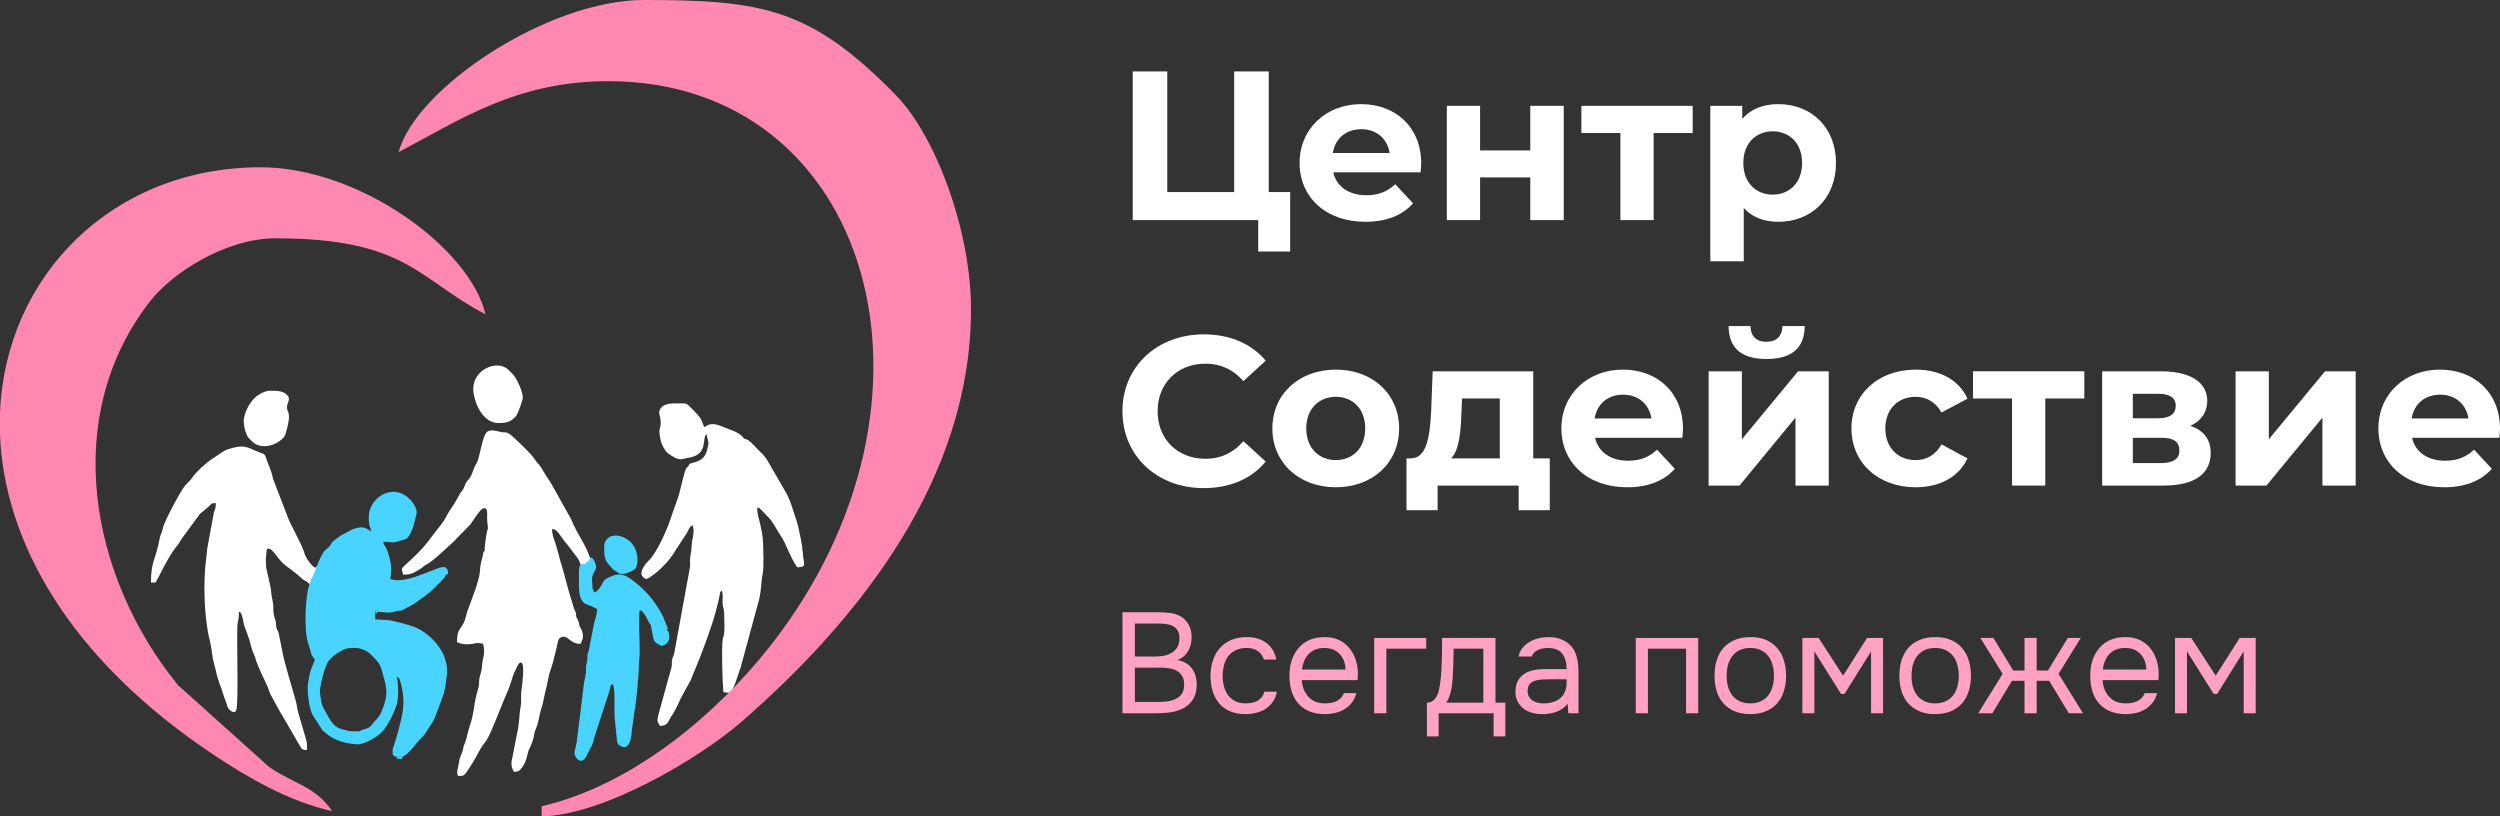 <svg width="245" height="80" viewBox="0 0 245 80" fill="none" xmlns="http://www.w3.org/2000/svg">
<rect x="0" y="0" width="245" height="80" fill="#333333" stroke="none"/>
<path d="M110 60H113.472C113.948 60 114.377 60.028 114.76 60.084C115.152 60.14 115.502 60.271 115.81 60.476C116.081 60.653 116.309 60.905 116.496 61.232C116.683 61.559 116.776 61.974 116.776 62.478C116.776 62.982 116.659 63.43 116.426 63.822C116.202 64.214 115.852 64.503 115.376 64.69C116.011 64.802 116.487 65.073 116.804 65.502C117.121 65.922 117.28 66.468 117.28 67.14C117.252 67.756 117.121 68.237 116.888 68.582C116.655 68.927 116.356 69.198 115.992 69.394C115.628 69.59 115.217 69.725 114.76 69.8C114.312 69.865 113.859 69.898 113.402 69.898H110V60ZM111.218 61.106V64.34H113.122C113.383 64.34 113.654 64.321 113.934 64.284C114.214 64.247 114.466 64.167 114.69 64.046C114.951 63.915 115.161 63.738 115.32 63.514C115.488 63.281 115.577 62.963 115.586 62.562C115.586 62.245 115.53 61.993 115.418 61.806C115.306 61.61 115.152 61.461 114.956 61.358C114.76 61.255 114.536 61.19 114.284 61.162C114.032 61.125 113.766 61.106 113.486 61.106H111.218ZM113.36 68.792C113.659 68.792 113.957 68.778 114.256 68.75C114.564 68.722 114.853 68.652 115.124 68.54C115.404 68.419 115.628 68.246 115.796 68.022C115.964 67.789 116.048 67.476 116.048 67.084C116.048 66.748 115.983 66.473 115.852 66.258C115.731 66.043 115.563 65.875 115.348 65.754C115.143 65.633 114.905 65.549 114.634 65.502C114.363 65.455 114.088 65.432 113.808 65.432H111.218V68.792H113.36Z" fill="#FFA2C3"/>
<path d="M122.058 69.982C121.47 69.982 120.961 69.889 120.532 69.702C120.102 69.515 119.748 69.254 119.468 68.918C119.188 68.582 118.978 68.185 118.838 67.728C118.698 67.271 118.628 66.771 118.628 66.23C118.628 65.707 118.702 65.217 118.852 64.76C119.001 64.293 119.22 63.892 119.51 63.556C119.799 63.211 120.163 62.94 120.602 62.744C121.04 62.539 121.572 62.436 122.198 62.436C122.571 62.436 122.902 62.478 123.192 62.562C123.481 62.637 123.752 62.763 124.004 62.94C124.265 63.108 124.489 63.332 124.676 63.612C124.862 63.892 124.998 64.233 125.082 64.634H123.864C123.724 64.223 123.5 63.929 123.192 63.752C122.893 63.575 122.538 63.491 122.128 63.5C121.726 63.5 121.372 63.579 121.064 63.738C120.765 63.887 120.522 64.088 120.336 64.34C120.158 64.592 120.028 64.886 119.944 65.222C119.86 65.549 119.818 65.885 119.818 66.23C119.818 66.594 119.86 66.939 119.944 67.266C120.037 67.593 120.172 67.882 120.35 68.134C120.536 68.377 120.774 68.573 121.064 68.722C121.353 68.862 121.698 68.932 122.1 68.932C122.296 68.932 122.487 68.913 122.674 68.876C122.87 68.839 123.047 68.778 123.206 68.694C123.374 68.601 123.518 68.479 123.64 68.33C123.761 68.181 123.85 67.999 123.906 67.784H125.138C125.063 68.167 124.928 68.498 124.732 68.778C124.545 69.049 124.312 69.277 124.032 69.464C123.752 69.641 123.444 69.772 123.108 69.856C122.772 69.94 122.422 69.982 122.058 69.982Z" fill="#FFA2C3"/>
<path d="M127.57 66.65C127.598 66.977 127.663 67.28 127.766 67.56C127.878 67.831 128.027 68.069 128.214 68.274C128.401 68.479 128.629 68.643 128.9 68.764C129.18 68.876 129.502 68.932 129.866 68.932C130.043 68.932 130.225 68.918 130.412 68.89C130.608 68.853 130.79 68.797 130.958 68.722C131.126 68.638 131.275 68.531 131.406 68.4C131.537 68.269 131.635 68.111 131.7 67.924H132.918C132.834 68.279 132.689 68.587 132.484 68.848C132.288 69.109 132.05 69.324 131.77 69.492C131.499 69.66 131.196 69.786 130.86 69.87C130.524 69.945 130.183 69.982 129.838 69.982C129.25 69.982 128.737 69.889 128.298 69.702C127.869 69.515 127.509 69.259 127.22 68.932C126.931 68.596 126.716 68.199 126.576 67.742C126.436 67.275 126.366 66.767 126.366 66.216C126.366 65.665 126.441 65.161 126.59 64.704C126.749 64.237 126.973 63.836 127.262 63.5C127.551 63.164 127.906 62.903 128.326 62.716C128.746 62.529 129.245 62.436 129.824 62.436C130.412 62.436 130.921 62.553 131.35 62.786C131.779 63.019 132.125 63.327 132.386 63.71C132.647 64.083 132.829 64.489 132.932 64.928C133.044 65.367 133.091 65.773 133.072 66.146C133.072 66.23 133.067 66.314 133.058 66.398C133.058 66.482 133.053 66.566 133.044 66.65H127.57ZM131.868 65.614C131.849 64.989 131.653 64.48 131.28 64.088C130.907 63.696 130.407 63.5 129.782 63.5C129.437 63.5 129.133 63.556 128.872 63.668C128.611 63.78 128.391 63.934 128.214 64.13C128.037 64.326 127.897 64.555 127.794 64.816C127.691 65.068 127.626 65.334 127.598 65.614H131.868Z" fill="#FFA2C3"/>
<path d="M134.671 69.898V62.52H139.767V63.57H135.861V69.898H134.671Z" fill="#FFA2C3"/>
<path d="M141.308 64.144C141.318 63.873 141.322 63.603 141.322 63.332C141.322 63.061 141.322 62.791 141.322 62.52H146.558V68.862H147.524V72.166H146.376V69.898H140.986V72.166H139.838V68.862C140.212 68.862 140.506 68.694 140.72 68.358C140.851 68.171 140.954 67.905 141.028 67.56C141.103 67.205 141.159 66.832 141.196 66.44C141.243 66.011 141.271 65.586 141.28 65.166C141.299 64.737 141.308 64.396 141.308 64.144ZM145.368 63.57H142.456C142.447 63.962 142.438 64.401 142.428 64.886C142.419 65.371 142.4 65.824 142.372 66.244C142.363 66.431 142.349 66.636 142.33 66.86C142.312 67.075 142.279 67.299 142.232 67.532C142.195 67.756 142.134 67.985 142.05 68.218C141.976 68.451 141.868 68.666 141.728 68.862H145.368V63.57Z" fill="#FFA2C3"/>
<path d="M153.625 68.96C153.467 69.175 153.285 69.347 153.079 69.478C152.874 69.609 152.659 69.711 152.435 69.786C152.221 69.861 152.001 69.912 151.777 69.94C151.563 69.968 151.348 69.982 151.133 69.982C150.788 69.982 150.461 69.94 150.153 69.856C149.845 69.772 149.565 69.637 149.313 69.45C149.071 69.263 148.875 69.03 148.725 68.75C148.585 68.47 148.515 68.153 148.515 67.798C148.515 67.378 148.59 67.028 148.739 66.748C148.898 66.459 149.108 66.225 149.369 66.048C149.631 65.871 149.929 65.749 150.265 65.684C150.611 65.609 150.975 65.572 151.357 65.572H153.527C153.527 64.947 153.392 64.452 153.121 64.088C152.851 63.715 152.393 63.519 151.749 63.5C151.357 63.5 151.012 63.565 150.713 63.696C150.415 63.827 150.209 64.041 150.097 64.34H148.823C148.889 64.004 149.019 63.719 149.215 63.486C149.411 63.243 149.645 63.047 149.915 62.898C150.186 62.739 150.48 62.623 150.797 62.548C151.115 62.473 151.432 62.436 151.749 62.436C152.3 62.436 152.762 62.529 153.135 62.716C153.518 62.893 153.826 63.131 154.059 63.43C154.293 63.719 154.456 64.074 154.549 64.494C154.643 64.914 154.689 65.385 154.689 65.908V69.898H153.695L153.625 68.96ZM152.225 66.566C152.001 66.566 151.74 66.571 151.441 66.58C151.152 66.58 150.872 66.608 150.601 66.664C150.331 66.72 150.111 66.837 149.943 67.014C149.785 67.191 149.705 67.425 149.705 67.714C149.705 67.929 149.747 68.111 149.831 68.26C149.915 68.409 150.027 68.535 150.167 68.638C150.317 68.741 150.485 68.815 150.671 68.862C150.858 68.909 151.049 68.932 151.245 68.932C151.945 68.932 152.496 68.764 152.897 68.428C153.308 68.083 153.518 67.583 153.527 66.93V66.566H152.225Z" fill="#FFA2C3"/>
<path d="M160.306 69.898V62.52H166.424V69.898H165.234V63.57H161.496V69.898H160.306Z" fill="#FFA2C3"/>
<path d="M171.552 62.436C172.14 62.436 172.649 62.529 173.078 62.716C173.508 62.903 173.867 63.164 174.156 63.5C174.455 63.836 174.674 64.237 174.814 64.704C174.964 65.161 175.038 65.665 175.038 66.216C175.038 66.767 174.964 67.275 174.814 67.742C174.674 68.199 174.455 68.596 174.156 68.932C173.867 69.259 173.503 69.515 173.064 69.702C172.626 69.889 172.112 69.982 171.524 69.982C170.936 69.982 170.423 69.889 169.984 69.702C169.555 69.515 169.191 69.259 168.892 68.932C168.603 68.596 168.384 68.199 168.234 67.742C168.094 67.275 168.024 66.767 168.024 66.216C168.024 65.665 168.094 65.161 168.234 64.704C168.384 64.237 168.603 63.836 168.892 63.5C169.191 63.164 169.56 62.903 169.998 62.716C170.437 62.529 170.955 62.436 171.552 62.436ZM171.524 68.932C171.926 68.932 172.271 68.862 172.56 68.722C172.859 68.582 173.102 68.391 173.288 68.148C173.484 67.896 173.624 67.607 173.708 67.28C173.802 66.953 173.848 66.599 173.848 66.216C173.848 65.843 173.802 65.493 173.708 65.166C173.624 64.83 173.484 64.541 173.288 64.298C173.102 64.046 172.859 63.85 172.56 63.71C172.271 63.57 171.926 63.5 171.524 63.5C171.123 63.5 170.778 63.57 170.488 63.71C170.199 63.85 169.956 64.046 169.76 64.298C169.574 64.541 169.434 64.83 169.34 65.166C169.256 65.493 169.214 65.843 169.214 66.216C169.214 66.599 169.256 66.953 169.34 67.28C169.434 67.607 169.574 67.896 169.76 68.148C169.956 68.391 170.199 68.582 170.488 68.722C170.778 68.862 171.123 68.932 171.524 68.932Z" fill="#FFA2C3"/>
<path d="M176.63 62.52H178.226L180.62 66.216L182.972 62.52H184.54V69.898H183.364V63.836L180.76 68.008H180.424L177.806 63.836V69.898H176.63V62.52Z" fill="#FFA2C3"/>
<path d="M189.668 62.436C190.256 62.436 190.764 62.529 191.194 62.716C191.623 62.903 191.982 63.164 192.272 63.5C192.57 63.836 192.79 64.237 192.93 64.704C193.079 65.161 193.154 65.665 193.154 66.216C193.154 66.767 193.079 67.275 192.93 67.742C192.79 68.199 192.57 68.596 192.272 68.932C191.982 69.259 191.618 69.515 191.18 69.702C190.741 69.889 190.228 69.982 189.64 69.982C189.052 69.982 188.538 69.889 188.1 69.702C187.67 69.515 187.306 69.259 187.008 68.932C186.718 68.596 186.499 68.199 186.35 67.742C186.21 67.275 186.14 66.767 186.14 66.216C186.14 65.665 186.21 65.161 186.35 64.704C186.499 64.237 186.718 63.836 187.008 63.5C187.306 63.164 187.675 62.903 188.114 62.716C188.552 62.529 189.07 62.436 189.668 62.436ZM189.64 68.932C190.041 68.932 190.386 68.862 190.676 68.722C190.974 68.582 191.217 68.391 191.404 68.148C191.6 67.896 191.74 67.607 191.824 67.28C191.917 66.953 191.964 66.599 191.964 66.216C191.964 65.843 191.917 65.493 191.824 65.166C191.74 64.83 191.6 64.541 191.404 64.298C191.217 64.046 190.974 63.85 190.676 63.71C190.386 63.57 190.041 63.5 189.64 63.5C189.238 63.5 188.893 63.57 188.604 63.71C188.314 63.85 188.072 64.046 187.876 64.298C187.689 64.541 187.549 64.83 187.456 65.166C187.372 65.493 187.33 65.843 187.33 66.216C187.33 66.599 187.372 66.953 187.456 67.28C187.549 67.607 187.689 67.896 187.876 68.148C188.072 68.391 188.314 68.582 188.604 68.722C188.893 68.862 189.238 68.932 189.64 68.932Z" fill="#FFA2C3"/>
<path d="M198.403 69.898V66.72H197.171L195.253 69.898H193.867L196.261 66.034L194.077 62.52H195.351L197.297 65.712H198.403V62.52H199.593V65.712H200.699L202.645 62.52H203.919L201.735 66.034L204.129 69.898H202.743L200.825 66.72H199.593V69.898H198.403Z" fill="#FFA2C3"/>
<path d="M206.047 66.65C206.075 66.977 206.14 67.28 206.243 67.56C206.355 67.831 206.504 68.069 206.691 68.274C206.877 68.479 207.106 68.643 207.377 68.764C207.657 68.876 207.979 68.932 208.343 68.932C208.52 68.932 208.702 68.918 208.889 68.89C209.085 68.853 209.267 68.797 209.435 68.722C209.603 68.638 209.752 68.531 209.883 68.4C210.013 68.269 210.111 68.111 210.177 67.924H211.395C211.311 68.279 211.166 68.587 210.961 68.848C210.765 69.109 210.527 69.324 210.247 69.492C209.976 69.66 209.673 69.786 209.337 69.87C209.001 69.945 208.66 69.982 208.315 69.982C207.727 69.982 207.213 69.889 206.775 69.702C206.345 69.515 205.986 69.259 205.697 68.932C205.407 68.596 205.193 68.199 205.053 67.742C204.913 67.275 204.843 66.767 204.843 66.216C204.843 65.665 204.917 65.161 205.067 64.704C205.225 64.237 205.449 63.836 205.739 63.5C206.028 63.164 206.383 62.903 206.803 62.716C207.223 62.529 207.722 62.436 208.301 62.436C208.889 62.436 209.397 62.553 209.827 62.786C210.256 63.019 210.601 63.327 210.863 63.71C211.124 64.083 211.306 64.489 211.409 64.928C211.521 65.367 211.567 65.773 211.549 66.146C211.549 66.23 211.544 66.314 211.535 66.398C211.535 66.482 211.53 66.566 211.521 66.65H206.047ZM210.345 65.614C210.326 64.989 210.13 64.48 209.757 64.088C209.383 63.696 208.884 63.5 208.259 63.5C207.913 63.5 207.61 63.556 207.349 63.668C207.087 63.78 206.868 63.934 206.691 64.13C206.513 64.326 206.373 64.555 206.271 64.816C206.168 65.068 206.103 65.334 206.075 65.614H210.345Z" fill="#FFA2C3"/>
<path d="M213.148 62.52H214.744L217.138 66.216L219.49 62.52H221.058V69.898H219.882V63.836L217.278 68.008H216.942L214.324 63.836V69.898H213.148V62.52Z" fill="#FFA2C3"/>
<path d="M124.334 18.822V7H120.95V18.822H114.393V7H111.009V21.569H123.304V24.65H126.436V18.822H124.334Z" fill="white"/>
<path d="M139.277 16.012C139.277 12.411 136.713 10.205 133.392 10.205C129.945 10.205 127.36 12.62 127.36 15.97C127.36 19.301 129.903 21.736 133.812 21.736C135.851 21.736 137.427 21.111 138.478 19.925L136.734 18.052C135.956 18.78 135.094 19.134 133.896 19.134C132.173 19.134 130.975 18.281 130.66 16.886H139.214C139.235 16.616 139.277 16.262 139.277 16.012ZM133.413 12.661C134.884 12.661 135.956 13.577 136.187 14.992H130.618C130.849 13.556 131.921 12.661 133.413 12.661Z" fill="white"/>
<path d="M141.79 21.569H145.048V17.386H149.966V21.569H153.245V10.372H149.966V14.742H145.048V10.372H141.79V21.569Z" fill="white"/>
<path d="M165.883 10.372H154.975V13.036H158.8V21.569H162.058V13.036H165.883V10.372Z" fill="white"/>
<path d="M174.293 10.205C172.78 10.205 171.561 10.684 170.741 11.662V10.372H167.61V25.607H170.888V20.383C171.729 21.299 172.885 21.736 174.293 21.736C177.467 21.736 179.926 19.488 179.926 15.97C179.926 12.453 177.467 10.205 174.293 10.205ZM173.726 19.072C172.086 19.072 170.846 17.906 170.846 15.97C170.846 14.035 172.086 12.869 173.726 12.869C175.365 12.869 176.605 14.035 176.605 15.97C176.605 17.906 175.365 19.072 173.726 19.072Z" fill="white"/>
<path d="M117.966 47.835C120.53 47.835 122.652 46.92 124.04 45.234L121.854 43.236C120.866 44.38 119.626 44.963 118.155 44.963C115.401 44.963 113.447 43.048 113.447 40.301C113.447 37.554 115.401 35.639 118.155 35.639C119.626 35.639 120.866 36.222 121.854 37.346L124.04 35.347C122.652 33.682 120.53 32.767 117.987 32.767C113.405 32.767 110 35.91 110 40.301C110 44.693 113.405 47.835 117.966 47.835Z" fill="white"/>
<path d="M130.913 47.752C134.507 47.752 137.113 45.359 137.113 41.987C137.113 38.615 134.507 36.222 130.913 36.222C127.319 36.222 124.692 38.615 124.692 41.987C124.692 45.359 127.319 47.752 130.913 47.752ZM130.913 45.088C129.274 45.088 128.013 43.923 128.013 41.987C128.013 40.051 129.274 38.886 130.913 38.886C132.552 38.886 133.792 40.051 133.792 41.987C133.792 43.923 132.552 45.088 130.913 45.088Z" fill="white"/>
<path d="M150.259 44.922V36.388H140.402L140.255 40.259C140.129 42.695 139.856 44.88 138.3 44.922H137.838V50H140.885V47.586H148.83V50H151.877V44.922H150.259ZM143.218 40.488L143.281 39.052H146.98V44.922H142.209C143.008 44.089 143.155 42.382 143.218 40.488Z" fill="white"/>
<path d="M164.933 42.029C164.933 38.428 162.369 36.222 159.048 36.222C155.601 36.222 153.016 38.636 153.016 41.987C153.016 45.317 155.559 47.752 159.468 47.752C161.507 47.752 163.083 47.128 164.134 45.941L162.39 44.068C161.612 44.797 160.75 45.151 159.552 45.151C157.829 45.151 156.631 44.297 156.316 42.903H164.87C164.891 42.632 164.933 42.278 164.933 42.029ZM159.069 38.678C160.54 38.678 161.612 39.593 161.843 41.009H156.274C156.505 39.573 157.577 38.678 159.069 38.678Z" fill="white"/>
<path d="M173.121 35.181C175.58 35.181 176.841 34.12 176.862 31.955H174.676C174.676 32.912 174.109 33.495 173.1 33.495C172.07 33.495 171.565 32.912 171.544 31.955H169.401C169.422 34.12 170.662 35.181 173.121 35.181ZM167.446 47.586H170.473L175.958 40.925V47.586H179.216V36.388H176.21L170.704 43.048V36.388H167.446V47.586Z" fill="white"/>
<path d="M187.748 47.752C190.123 47.752 191.994 46.712 192.813 44.922L190.27 43.548C189.661 44.63 188.757 45.088 187.727 45.088C186.067 45.088 184.764 43.943 184.764 41.987C184.764 40.031 186.067 38.886 187.727 38.886C188.757 38.886 189.661 39.364 190.27 40.426L192.813 39.073C191.994 37.242 190.123 36.222 187.748 36.222C184.07 36.222 181.443 38.615 181.443 41.987C181.443 45.359 184.07 47.752 187.748 47.752Z" fill="white"/>
<path d="M204.264 36.388H193.356V39.052H197.182V47.586H200.439V39.052H204.264V36.388Z" fill="white"/>
<path d="M214.65 41.737C215.701 41.258 216.311 40.405 216.311 39.281C216.311 37.45 214.629 36.388 211.792 36.388H206.012V47.586H212.044C215.155 47.586 216.647 46.379 216.647 44.401C216.647 43.069 215.974 42.174 214.65 41.737ZM209.018 38.594H211.498C212.633 38.594 213.221 38.969 213.221 39.781C213.221 40.572 212.633 40.988 211.498 40.988H209.018V38.594ZM211.771 45.38H209.018V42.903H211.834C213.032 42.903 213.578 43.298 213.578 44.151C213.578 44.984 212.969 45.38 211.771 45.38Z" fill="white"/>
<path d="M219.086 47.586H222.113L227.598 40.925V47.586H230.856V36.388H227.851L222.344 43.048V36.388H219.086V47.586Z" fill="white"/>
<path d="M245 42.029C245 38.428 242.436 36.222 239.115 36.222C235.668 36.222 233.083 38.636 233.083 41.987C233.083 45.317 235.626 47.752 239.535 47.752C241.574 47.752 243.15 47.128 244.201 45.941L242.457 44.068C241.679 44.797 240.818 45.151 239.62 45.151C237.896 45.151 236.698 44.297 236.383 42.903H244.937C244.958 42.632 245 42.278 245 42.029ZM239.136 38.678C240.607 38.678 241.679 39.593 241.91 41.009H236.341C236.572 39.573 237.644 38.678 239.136 38.678Z" fill="white"/>
<g clip-path="url(#clip0_1_4692)">
<path fill-rule="evenodd" clip-rule="evenodd" d="M39.426 74.186L38.883 74.194V74.359H39.426V74.186Z" fill="#48D4FF"/>
<path fill-rule="evenodd" clip-rule="evenodd" d="M36.974 59.953C37.408 59.953 38.044 60.118 38.572 59.968L38.941 59.867C39.368 59.81 39.144 59.932 39.462 59.774L39.585 59.709C39.585 59.709 39.614 59.695 39.621 59.695C39.629 59.695 39.65 59.681 39.657 59.673C39.665 59.673 39.686 59.659 39.694 59.652C39.701 59.652 39.723 59.638 39.73 59.63C39.737 59.63 39.759 59.609 39.766 59.609L40.475 59.236C40.714 59.106 40.714 59.071 40.931 58.92C42.276 57.987 42.009 58.159 43.195 57.003C43.962 56.264 43.426 56.386 43.911 56.25C43.911 55.123 43 55.675 42.276 55.941C41.256 56.314 39.289 57.212 38.24 56.716C38.478 55.711 38.261 54.778 37.921 53.874C37.798 53.551 37.617 53.415 37.545 53.092C38.464 53.092 38.355 53.285 39.289 52.97C39.759 52.812 39.976 53.034 40.497 51.627L40.829 50.336C40.902 49.855 40.475 49.23 40.135 48.893C38.659 47.436 36.612 48.477 36.2 50.135C36.142 50.357 36.12 50.809 36.149 51.147C36.2 51.642 36.344 51.757 36.373 52.08C35.773 51.678 35.483 51.534 34.594 51.857L33.422 52.467C33.284 52.553 33.226 52.611 33.06 52.726C32.915 52.826 32.886 52.848 32.749 52.962C32.532 53.142 32.604 53.049 32.459 53.293C32.206 53.702 32.206 53.601 31.895 53.888C31.548 54.218 31.244 55.022 31.056 55.475L30.767 56.242L30.499 56.824V56.853L30.333 57.24C29.913 58.36 29.768 61.819 30.203 63.054C30.311 63.37 30.369 63.592 30.448 63.886C30.571 64.353 30.644 64.332 30.854 64.64C30.723 65.178 30.427 65.322 30.188 66.98C30.072 67.791 30.289 69.105 30.485 69.707C30.6 70.073 30.825 70.368 31.042 70.691C31.165 70.877 31.23 70.963 31.346 71.157C31.439 71.315 31.534 71.502 31.657 71.617C31.772 71.731 31.939 71.846 32.083 71.968C32.807 72.607 34.051 72.887 34.984 72.945C35.686 72.988 37.01 72.22 37.523 71.631C38.051 71.014 38.587 69.93 38.869 69.112C39.093 68.466 39.043 66.7 38.862 66.327C39.129 66.399 39.151 66.47 39.303 67.052C39.831 69.14 39.361 70.303 38.891 72.133L38.58 73.124C38.442 73.519 38.478 73.454 38.478 73.957C38.717 74.114 38.572 74.122 38.869 74.172H39.411C39.701 74.129 40.352 73.425 40.562 73.167L40.627 73.074C40.627 73.074 40.649 73.045 40.656 73.023L41.307 72.284C41.372 72.227 41.401 72.191 41.466 72.133L41.647 71.933C41.647 71.933 41.77 71.731 41.792 71.696C42.522 70.519 42.399 70.949 42.906 69.564L43.47 68.042C43.578 67.748 43.846 66.162 43.817 65.645C43.767 64.683 43.405 63.851 42.804 63.111C42.283 62.473 41.589 61.884 40.822 61.532C40.243 61.267 38.507 60.815 38.015 60.772L36.771 60.693V60.075L36.8 59.867C37.111 59.817 36.851 59.839 36.959 59.925L36.974 59.953ZM37.567 66.262C37.712 66.693 37.871 67.317 37.871 67.892C37.871 68.588 37.386 69.923 37.06 70.318L36.684 70.719C36.25 71.294 36.265 71.294 35.491 71.538C35.064 71.674 35.679 71.667 34.456 71.667C34.131 71.667 34.029 71.581 33.747 71.523C32.619 71.308 32.38 70.583 31.895 69.736C31.577 69.183 31.497 69.004 31.425 68.351C31.389 68.042 31.317 67.877 31.367 67.525C31.432 66.987 31.808 65.25 32.228 64.748C32.525 64.389 32.821 64.152 33.241 63.901C33.725 63.614 33.943 63.492 34.695 63.492C35.303 63.492 35.889 63.7 36.315 64.116C37.444 65.214 37.22 65.178 37.574 66.255L37.567 66.262Z" fill="#48D4FF"/>
<path fill-rule="evenodd" clip-rule="evenodd" d="M60.202 55.898C60.202 55.898 60.448 56.035 60.499 56.063C60.788 56.236 60.622 56.243 61.013 56.243C61.374 56.243 62.112 55.913 62.271 55.719C62.575 55.346 62.742 53.379 61.121 52.661C59.942 52.137 59.219 52.855 59.219 53.465C59.219 54.276 59.154 54.822 59.739 55.41C59.87 55.546 60.072 55.798 60.188 55.891L60.202 55.898Z" fill="#48D4FF"/>
<path fill-rule="evenodd" clip-rule="evenodd" d="M65.556 61.999C65.447 61.783 65.57 61.934 65.368 61.805C65.52 61.446 65.389 61.518 65.1 60.757C65.035 60.585 65.049 60.563 64.977 60.413L64.919 60.319C64.919 60.319 64.84 60.176 64.84 60.169C64.811 60.104 64.738 59.968 64.709 59.91C64.131 58.977 63.812 58.518 62.98 57.692C62.691 57.405 61.794 56.673 61.403 56.486C61.382 56.479 61.324 56.451 61.295 56.436C60.658 56.149 60.195 56.357 59.761 56.544C58.871 56.931 59.291 57.075 58.575 57.843C58.249 58.195 58.22 57.979 58.141 57.865C58.083 57.771 58.112 57.865 58.083 57.692C58.068 57.599 58.068 57.57 58.061 57.477C58.054 57.312 58.032 57.111 58.025 56.982C57.945 55.819 58.719 56.092 58.271 55.037C58.271 55.037 58.191 54.886 58.191 54.879C58.083 54.714 58.148 54.8 58.047 54.699C57.822 54.549 57.989 54.642 57.83 54.699L57.721 54.95C57.62 55.051 57.62 55.08 57.439 55.08C57.359 55.388 57.229 55.302 56.897 55.281C56.687 55.683 56.737 56.128 56.737 56.695C56.737 57.491 56.636 58.791 57.403 59.192L57.96 59.408C58.17 59.508 58.343 59.58 58.517 59.702C58.51 60.147 58.3 60.764 58.206 61.166L57.7 63.75C57.634 64.001 57.627 63.858 57.591 64.109C57.54 64.439 57.591 64.59 57.519 64.884C57.425 65.257 57.425 65.257 57.425 65.717C57.425 66.327 57.229 66.693 57.193 67.26L56.513 72.751C56.376 73.562 56.188 73.698 56.39 74.129C56.607 74.588 57.077 74.753 57.388 74.244L57.996 73.074C58.126 72.779 58.141 72.715 58.213 72.363L59.747 67.64C59.848 67.246 59.754 67.224 60.058 67.023C60.275 67.468 60.217 68.925 60.21 69.643C60.21 70.468 60.391 71.674 60.434 72.27C60.477 72.801 60.492 72.98 60.94 73.167C61.743 73.504 61.895 72.162 61.917 71.573L62.185 69.686C62.344 69.119 62.619 65.817 62.611 65.178C62.611 64.619 62.691 64.41 62.691 63.872C62.691 62.853 62.561 60.341 62.691 59.788C63.009 59.874 63.125 60.147 63.299 60.42L63.646 61.073C63.646 61.073 63.668 61.102 63.675 61.116C63.769 61.238 63.697 61.159 63.776 61.217C63.834 61.274 63.849 61.281 63.914 61.36C63.856 61.274 63.834 61.274 63.776 61.217L64.022 62.544C64.167 63.083 64.536 63.111 64.861 63.327C64.948 63.269 64.926 63.276 65.006 63.24C65.1 63.19 65.136 63.19 65.216 63.14C65.7 62.86 65.599 62.142 65.52 61.984L65.556 61.999ZM64.492 62.975C64.311 62.817 64.225 62.645 64.181 62.451C64.225 62.638 64.304 62.817 64.492 62.975C64.514 62.996 64.55 63.018 64.594 63.039C64.55 63.018 64.514 62.989 64.492 62.975Z" fill="#48D4FF"/>
<path fill-rule="evenodd" clip-rule="evenodd" d="M36.793 60.104C37.046 60.054 36.865 60.197 36.974 59.946C36.865 59.867 37.126 59.839 36.815 59.889L36.793 60.097V60.104Z" fill="#48D4FF"/>
<path d="M57.837 54.706C57.309 53.156 56.6 52.446 55.963 50.867L53.938 47.249C53.742 46.962 53.554 46.711 53.388 46.409C52.795 45.347 52.838 45.677 52.23 44.78C51.984 44.414 50.407 42.892 50.053 42.62C49.539 42.232 49.561 42.469 48.968 42.311C48.577 42.203 48.15 42.096 47.796 42.275C47.268 42.541 47.022 44.902 46.718 45.369C46.371 45.893 46.385 46.287 46.031 46.847C45.915 47.027 45.836 47.055 45.72 47.228C45.481 47.572 45.59 47.73 45.213 48.189C44.967 48.484 44.786 49.022 44.157 49.912C43.694 50.565 43.817 50.68 43.072 51.606C41.944 52.998 41.929 53.278 40.439 54.699C39.194 55.891 39.318 55.518 39.506 56.314C40.28 56.314 40.395 56.199 40.902 55.927L41.379 55.625C41.379 55.625 41.408 55.596 41.415 55.589C41.43 55.575 41.444 55.561 41.452 55.553C41.654 55.381 41.784 55.345 42.016 55.195C42.407 54.936 42.653 54.685 43.007 54.405L44.584 52.962C44.584 52.962 44.606 52.934 44.62 52.919L44.881 52.632C46.733 50.766 45.712 51.821 47.007 50.113C47.282 49.747 47.658 49.632 47.738 50.142C47.752 50.242 47.738 50.558 47.738 50.68C47.731 51.19 47.81 51.419 47.818 51.821C47.695 51.907 47.441 53.809 47.507 53.989C47.347 54.111 47.391 54.01 47.289 54.549C47.239 54.843 47.203 54.857 47.145 55.101C46.935 56.077 47.21 55.776 46.66 57.549L45.901 59.645C45.662 60.169 45.684 60.685 45.329 61.238C45.004 61.748 44.786 61.898 44.786 62.939C44.996 62.996 45.322 63.183 46.002 63.133C46.646 63.09 46.631 62.925 47.347 63.09C47.55 63.937 47.376 64.267 47.289 64.805C47.224 65.186 47.268 65.329 47.181 65.695C47.138 65.882 47.007 66.348 46.978 66.499C46.921 66.858 46.986 67.023 46.899 67.339C46.32 69.284 46.602 69.456 45.973 71.351C45.799 71.882 45.741 72.413 45.524 72.909C45.322 73.368 45.452 73.275 45.322 73.633C44.859 74.925 45.177 73.784 44.888 75.205C44.794 75.665 44.765 75.593 44.866 76.031C45.438 76.031 45.43 76.124 45.951 75.335C46.197 74.961 46.429 74.581 46.653 74.179C47.007 73.526 47.094 73.296 47.535 72.743C47.962 72.205 48.31 71.186 48.592 70.554L49.395 68.573C49.691 67.877 49.973 67.281 50.169 66.564C50.299 66.076 50.48 65.738 50.69 65.315C50.762 65.171 50.935 64.769 51.16 64.999C51.406 65.243 51.174 67.195 51.109 67.59C51.008 68.193 51.145 68.767 51.001 69.334C50.921 69.657 50.899 70.92 50.69 71.796L50.234 74.114C50.075 74.703 50.06 75.169 50.379 75.65C50.856 75.615 50.943 75.507 51.167 75.205C51.398 74.89 51.456 74.739 51.594 74.315C51.717 73.935 51.71 73.713 51.883 73.368C52.469 72.162 52.238 72.033 52.505 71.444C52.643 71.143 52.737 70.806 52.809 70.439C52.874 70.109 52.932 69.794 53.048 69.442C53.193 69.018 53.229 68.817 53.308 68.394C53.381 68.006 53.468 67.691 53.54 67.389C53.634 66.987 53.699 66.678 53.771 66.312C53.851 65.911 53.938 65.724 54.053 65.358C54.119 65.164 54.133 65.078 54.198 64.884L54.581 63.341C54.661 63.004 54.647 62.58 55.008 62.444C55.681 62.185 55.804 63.097 56.897 63.097C56.962 62.867 57.331 62.473 56.983 61.697C56.795 61.267 56.867 61.69 56.73 61.023C56.643 60.614 56.535 60.743 56.462 60.362C56.376 59.903 56.593 60.348 56.303 59.76C56.195 59.544 56.166 59.307 56.079 59.049C55.681 57.85 55.421 56.695 55.074 55.503C54.994 55.238 54.936 55.08 54.864 54.785C54.748 54.319 54.611 53.86 54.459 53.336C54.307 52.804 54.104 52.489 54.104 51.843C54.487 51.871 54.712 52.166 54.958 52.539C55.182 52.883 55.363 53.092 55.63 53.407L56.629 54.728C56.773 54.936 56.781 55.101 56.897 55.288C57.236 55.309 57.367 55.396 57.446 55.087C57.425 55.094 57.338 55.137 57.316 55.144C57.294 55.144 57.273 55.159 57.251 55.166C57.273 55.166 57.294 55.151 57.316 55.144C57.338 55.137 57.425 55.101 57.446 55.087C57.627 55.087 57.627 55.051 57.728 54.958L57.837 54.706C57.757 54.671 57.685 54.613 57.62 54.541C57.685 54.606 57.757 54.671 57.837 54.706Z" fill="white"/>
<path d="M48.903 41.457C49.778 41.457 50.183 41.242 50.588 40.746C50.784 40.51 51.232 39.182 51.232 38.995C51.232 38.349 50.755 37.402 50.48 36.964C50.285 36.655 50.06 36.49 49.814 36.239C48.736 35.148 46.009 36.268 46.422 38.6C46.66 39.95 47.492 41.464 48.896 41.464L48.903 41.457Z" fill="white"/>
<path d="M29.819 54.14C29.537 53.278 28.553 51.577 28.191 50.666C28.119 50.486 28.097 50.379 28.025 50.214L26.759 46.926C26.622 46.166 26.332 45.649 26.101 44.96C25.949 44.5 25.927 44.515 25.471 44.35C24.299 43.933 24.119 43.453 22.361 44.02C21.927 44.163 21.63 44.407 21.189 44.709C21.022 44.823 20.921 44.881 20.769 44.981C20.154 45.405 19.236 46.216 18.823 46.826C18.599 47.163 18.447 47.235 18.194 47.515C17.738 48.025 16.074 51.125 15.959 51.771C15.864 52.281 15.727 52.324 15.648 52.769C15.25 54.936 14.794 54.951 14.794 57.09H15.257C15.857 55.963 16.328 54.922 17.087 53.824C17.246 53.594 17.304 53.58 17.463 53.35C17.586 53.171 17.673 53.02 17.789 52.819L19.59 50.371L20.509 49.589C20.798 49.338 20.654 49.309 21.153 49.309C21.153 49.769 21.095 49.848 20.965 50.206L20.314 53.723C20.263 54.09 20.263 54.369 20.212 54.7C19.894 56.874 19.995 60.592 20.559 62.767C20.74 63.463 20.805 64.332 20.885 64.683C20.957 65.021 21.022 65.164 21.109 65.537C21.456 67.117 21.616 67.109 21.869 68.021C21.941 68.287 22.064 68.552 22.158 68.818C22.252 69.105 22.288 69.377 22.498 69.564C22.686 69.736 22.99 69.923 23.142 69.629C23.431 69.055 23.128 61.755 23.301 60.994C23.402 60.535 23.41 60.506 23.41 59.946C23.54 59.989 23.59 59.996 23.692 60.284C23.858 60.764 23.837 60.965 23.923 61.281L24.256 62.186C24.625 63.191 24.43 62.803 24.705 63.671C24.82 64.045 24.936 64.159 25.045 64.569C25.204 65.171 25.942 66.686 26.209 67.267C26.513 67.942 26.231 67.583 26.781 68.552L27.439 69.751C27.519 69.88 27.598 70.002 27.671 70.131L29.313 72.966C29.552 73.325 29.53 73.504 30.087 73.504C30.087 72.851 30.087 72.708 29.92 72.205L29.24 69.873C29.11 69.442 29.096 69.04 28.965 68.602C28.748 67.877 27.714 64.368 27.678 63.872L27.302 62.013C27.229 61.776 27.114 61.676 27.077 61.468C27.027 61.195 27.092 61.123 27.005 60.851C26.622 59.645 26.911 59.925 26.708 58.834C26.658 58.575 26.622 58.482 26.6 58.245C26.513 57.068 26.065 55.905 26.065 55.367V55.259C26.065 55.259 26.065 55.102 26.057 55.08C26.043 54.771 26.05 54.642 26.086 54.362C26.137 54.025 26.086 53.594 26.477 53.81C26.918 54.054 27.258 54.865 28.018 55.446C28.568 55.87 29.067 56.193 29.53 56.645C29.703 56.817 29.87 56.91 30.087 57.018L30.34 57.255L30.499 56.867V56.838C29.653 56.609 30.239 56.731 29.645 56.307C29.624 56.293 29.624 56.293 29.609 56.286C29.617 56.286 29.624 56.293 29.645 56.307C30.239 56.724 29.645 56.609 30.506 56.831L30.774 56.25L31.063 55.482L30.875 55.647C30.42 55.338 29.985 54.7 29.805 54.14H29.819Z" fill="white"/>
<path d="M24.871 43.409C25.84 44.091 27.215 43.567 27.837 42.821C28.04 42.577 28.322 41.321 28.322 40.833C28.322 40.459 28.191 40.359 28.126 40.014C28.04 39.534 28.691 39.067 27.96 38.565C27.548 38.278 27.027 38.292 26.448 38.292C26.057 38.292 25.696 38.493 25.413 38.651C24.647 39.067 23.887 40.352 23.887 41.299C23.887 41.759 24.053 42.476 24.321 42.871L24.864 43.409H24.871Z" fill="white"/>
<path d="M78.65 54.018C78.621 53.314 78.433 52.647 78.302 51.972C78.172 51.254 77.991 50.809 77.76 50.12C77.644 49.783 77.593 49.56 77.47 49.252C77.355 48.965 77.239 48.67 77.094 48.391L75.141 45.01C74.852 44.594 74.62 44.4 74.258 44.034C73.962 43.739 73.361 42.986 72.898 42.986C72.674 42.462 71.618 42.132 71.097 41.931C70.656 41.758 70.048 41.436 69.484 41.615C69.1 41.73 69.375 41.751 69.014 41.845C68.746 41.342 68.876 41.12 68.102 40.359C67.212 39.483 67.48 39.526 66.453 39.533C65.961 39.533 64.926 39.455 64.644 40.215C64.521 40.545 64.724 40.825 64.746 41.227C64.796 42.182 64.427 41.787 64.774 43.28C64.832 43.539 65.18 44.228 65.476 44.436C65.831 44.687 66.323 45.039 66.757 45.003L67.791 44.795C69.419 44.35 68.746 42.914 69.252 42.548C69.288 42.957 69.448 43.108 69.412 43.625L69.216 44.364C68.934 44.996 68.58 45.175 67.892 45.362C67.523 45.462 67.603 45.383 67.466 45.685C67.784 45.599 67.704 45.577 67.835 45.534C67.712 45.57 67.784 45.599 67.466 45.685L67.256 45.878C66.995 46.359 66.692 48.032 66.482 48.656L65.498 51.455C65.1 52.446 64.319 54.211 63.574 54.936C63.263 55.238 62.85 55.776 62.857 56.221C62.857 56.408 63.111 56.731 63.357 56.731C63.588 56.731 64.565 55.92 64.753 55.726C65.18 55.302 65.556 54.922 65.903 54.398L67.335 52.195C67.473 51.943 67.574 51.592 67.863 51.484C68.131 52.044 67.813 52.812 67.784 53.408C67.748 54.211 67.668 54.247 67.632 54.721C67.61 54.965 67.646 55.238 67.632 55.489L66.12 63.779C66.084 63.908 66.091 63.966 66.055 64.102C66.011 64.296 65.925 64.389 65.874 64.619C65.816 64.87 65.86 65.085 65.823 65.344L64.55 69.937C64.398 70.598 64.348 70.655 64.673 71.136C65.339 71.136 65.447 70.827 65.686 70.368C65.758 70.231 65.838 70.131 65.932 69.995C66.272 69.463 66.438 68.99 66.735 68.401L67.69 66.65C67.726 66.578 67.762 66.485 67.777 66.435L68.652 64.296C69.39 62.343 70.128 60.362 70.533 58.303C70.598 57.951 70.533 58.044 70.735 57.886C70.873 58.173 70.8 58.64 70.808 59.049C70.822 59.58 70.974 59.573 70.967 60.197C70.967 60.822 71.039 61.497 70.96 62.121C70.931 62.358 70.851 62.444 70.822 62.681C70.699 63.621 70.793 66.7 70.894 67.834C71.394 67.877 71.546 67.999 71.806 67.504C72.153 66.844 72.312 66.112 72.58 65.423L74.41 58.683C74.663 57.456 74.548 57.204 74.75 56.171C74.88 55.503 74.794 54.089 74.787 53.35C74.787 52.74 74.656 52.065 74.519 51.455C74.425 51.025 74.106 49.998 74.237 49.733C74.512 49.804 74.374 49.776 74.577 49.934L75.481 50.888C76.154 51.821 75.995 51.721 76.443 52.395C77.203 53.551 77.29 54.355 78.121 55.59C79.163 55.59 78.715 55.274 78.664 54.046L78.65 54.018Z" fill="white"/>
<path d="M64.977 60.413H65.057L64.992 60.327L64.977 60.413Z" fill="#D1416B"/>
<path fill-rule="evenodd" clip-rule="evenodd" d="M40.67 73.052V73.131L40.757 73.067L40.67 73.052Z" fill="#48D4FF"/>
<path fill-rule="evenodd" clip-rule="evenodd" d="M58.141 57.872H58.22L58.155 57.779L58.141 57.872Z" fill="#48D4FF"/>
<path fill-rule="evenodd" clip-rule="evenodd" d="M87.779 9.302C79.467 0.825 74.758 0 63.103 0C53.677 0 40.75 8.634 39.064 14.908C44.967 11.807 50.574 7.953 59.595 7.953C85.356 7.953 94.499 39.203 75.409 63.398C70.352 69.808 62.127 76.921 53.084 79.01V80.007C59.19 79.871 68.551 74.323 72.732 70.677C84.408 60.492 95.158 46.768 95.158 30.318C95.158 22.552 91.678 13.286 87.779 9.309V9.302Z" fill="#FF88B3"/>
<path fill-rule="evenodd" clip-rule="evenodd" d="M27.041 23.355C39.809 23.355 40.96 27.339 47.579 30.806C46.06 24.324 35.23 16.393 25.544 16.393C11.01 16.401 0.521 27.052 0 40.467V42.591C0.398 52.855 6.576 64.446 21.037 74.035C24.256 76.174 28.213 78.5 32.554 79.498C30.912 77.057 28.821 76.842 26.39 75.177L17.449 67.152C8.753 56.479 5.925 40.768 14.722 29.506C16.928 26.686 22.165 23.348 27.041 23.348V23.355Z" fill="#FF88B3"/>
</g>
<defs>
<clipPath id="clip0_1_4692">
<rect width="95.158" height="80" fill="white"/>
</clipPath>
</defs>
</svg>

